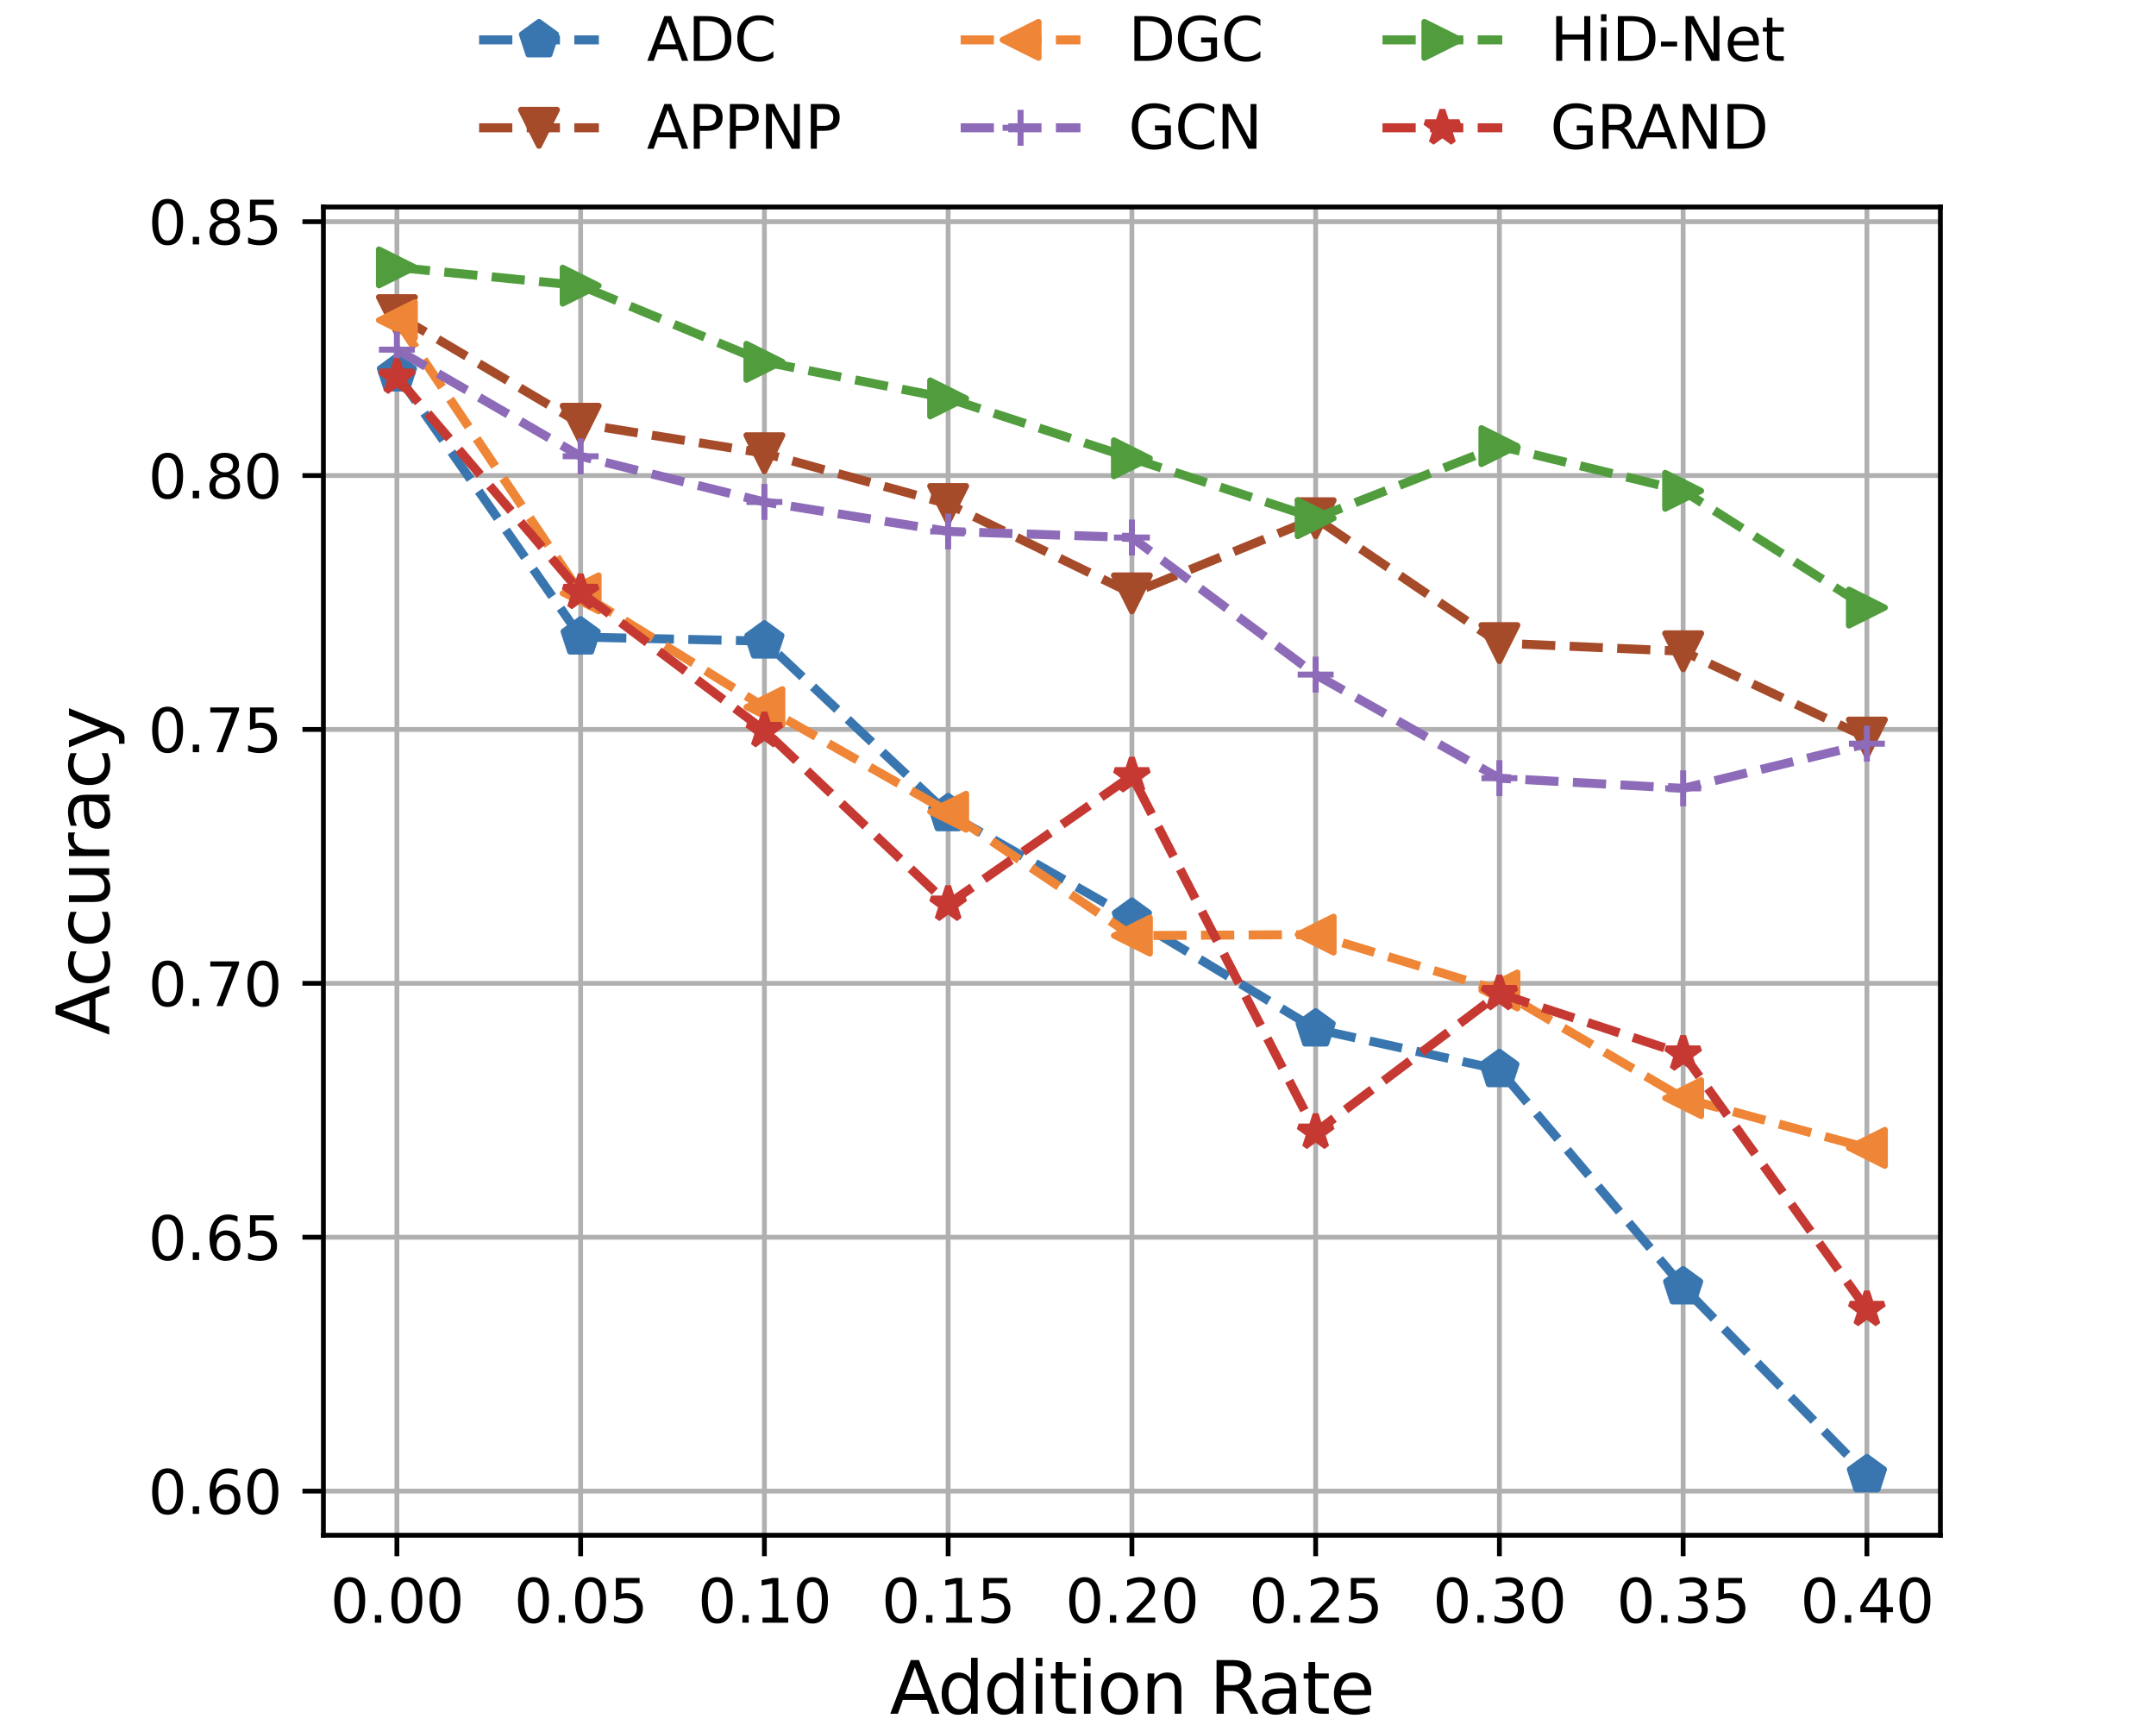 <?xml version="1.0" encoding="utf-8" standalone="no"?>
<!DOCTYPE svg PUBLIC "-//W3C//DTD SVG 1.1//EN"
  "http://www.w3.org/Graphics/SVG/1.1/DTD/svg11.dtd">
<svg xmlns:xlink="http://www.w3.org/1999/xlink" width="360pt" height="288pt" viewBox="0 0 360 288" xmlns="http://www.w3.org/2000/svg" version="1.1">
 <defs>
  <style type="text/css">*{stroke-linejoin: round; stroke-linecap: butt}</style>
 </defs>
 <g id="figure_1">
  <g id="patch_1">
   <path d="M 0 288 
L 360 288 
L 360 0 
L 0 0 
z
" style="fill: #ffffff"/>
  </g>
  <g id="axes_1">
   <g id="patch_2">
    <path d="M 54 256.32 
L 324 256.32 
L 324 34.56 
L 54 34.56 
z
" style="fill: #ffffff"/>
   </g>
   <g id="matplotlib.axis_1">
    <g id="xtick_1">
     <g id="line2d_1">
      <path d="M 66.273 256.32 
L 66.273 34.56 
" clip-path="url(#p17b77c20c9)" style="fill: none; stroke: #b0b0b0; stroke-width: 0.8; stroke-linecap: square"/>
     </g>
     <g id="line2d_2">
      <defs>
       <path id="m6902dcaccb" d="M 0 0 
L 0 3.5 
" style="stroke: #000000; stroke-width: 0.8"/>
      </defs>
      <g>
       <use xlink:href="#m6902dcaccb" x="66.273" y="256.32" style="stroke: #000000; stroke-width: 0.8"/>
      </g>
     </g>
     <g id="text_1">
      <!-- 0.00 -->
      <g transform="translate(55.14 270.918)scale(0.1 -0.1)">
       <defs>
        <path id="DejaVuSans-30" d="M 2034 4250 
Q 1547 4250 1301 3770 
Q 1056 3291 1056 2328 
Q 1056 1369 1301 889 
Q 1547 409 2034 409 
Q 2525 409 2770 889 
Q 3016 1369 3016 2328 
Q 3016 3291 2770 3770 
Q 2525 4250 2034 4250 
z
M 2034 4750 
Q 2819 4750 3233 4129 
Q 3647 3509 3647 2328 
Q 3647 1150 3233 529 
Q 2819 -91 2034 -91 
Q 1250 -91 836 529 
Q 422 1150 422 2328 
Q 422 3509 836 4129 
Q 1250 4750 2034 4750 
z
" transform="scale(0.016)"/>
        <path id="DejaVuSans-2e" d="M 684 794 
L 1344 794 
L 1344 0 
L 684 0 
L 684 794 
z
" transform="scale(0.016)"/>
       </defs>
       <use xlink:href="#DejaVuSans-30"/>
       <use xlink:href="#DejaVuSans-2e" x="63.623"/>
       <use xlink:href="#DejaVuSans-30" x="95.41"/>
       <use xlink:href="#DejaVuSans-30" x="159.033"/>
      </g>
     </g>
    </g>
    <g id="xtick_2">
     <g id="line2d_3">
      <path d="M 96.955 256.32 
L 96.955 34.56 
" clip-path="url(#p17b77c20c9)" style="fill: none; stroke: #b0b0b0; stroke-width: 0.8; stroke-linecap: square"/>
     </g>
     <g id="line2d_4">
      <g>
       <use xlink:href="#m6902dcaccb" x="96.955" y="256.32" style="stroke: #000000; stroke-width: 0.8"/>
      </g>
     </g>
     <g id="text_2">
      <!-- 0.05 -->
      <g transform="translate(85.822 270.918)scale(0.1 -0.1)">
       <defs>
        <path id="DejaVuSans-35" d="M 691 4666 
L 3169 4666 
L 3169 4134 
L 1269 4134 
L 1269 2991 
Q 1406 3038 1543 3061 
Q 1681 3084 1819 3084 
Q 2600 3084 3056 2656 
Q 3513 2228 3513 1497 
Q 3513 744 3044 326 
Q 2575 -91 1722 -91 
Q 1428 -91 1123 -41 
Q 819 9 494 109 
L 494 744 
Q 775 591 1075 516 
Q 1375 441 1709 441 
Q 2250 441 2565 725 
Q 2881 1009 2881 1497 
Q 2881 1984 2565 2268 
Q 2250 2553 1709 2553 
Q 1456 2553 1204 2497 
Q 953 2441 691 2322 
L 691 4666 
z
" transform="scale(0.016)"/>
       </defs>
       <use xlink:href="#DejaVuSans-30"/>
       <use xlink:href="#DejaVuSans-2e" x="63.623"/>
       <use xlink:href="#DejaVuSans-30" x="95.41"/>
       <use xlink:href="#DejaVuSans-35" x="159.033"/>
      </g>
     </g>
    </g>
    <g id="xtick_3">
     <g id="line2d_5">
      <path d="M 127.636 256.32 
L 127.636 34.56 
" clip-path="url(#p17b77c20c9)" style="fill: none; stroke: #b0b0b0; stroke-width: 0.8; stroke-linecap: square"/>
     </g>
     <g id="line2d_6">
      <g>
       <use xlink:href="#m6902dcaccb" x="127.636" y="256.32" style="stroke: #000000; stroke-width: 0.8"/>
      </g>
     </g>
     <g id="text_3">
      <!-- 0.10 -->
      <g transform="translate(116.504 270.918)scale(0.1 -0.1)">
       <defs>
        <path id="DejaVuSans-31" d="M 794 531 
L 1825 531 
L 1825 4091 
L 703 3866 
L 703 4441 
L 1819 4666 
L 2450 4666 
L 2450 531 
L 3481 531 
L 3481 0 
L 794 0 
L 794 531 
z
" transform="scale(0.016)"/>
       </defs>
       <use xlink:href="#DejaVuSans-30"/>
       <use xlink:href="#DejaVuSans-2e" x="63.623"/>
       <use xlink:href="#DejaVuSans-31" x="95.41"/>
       <use xlink:href="#DejaVuSans-30" x="159.033"/>
      </g>
     </g>
    </g>
    <g id="xtick_4">
     <g id="line2d_7">
      <path d="M 158.318 256.32 
L 158.318 34.56 
" clip-path="url(#p17b77c20c9)" style="fill: none; stroke: #b0b0b0; stroke-width: 0.8; stroke-linecap: square"/>
     </g>
     <g id="line2d_8">
      <g>
       <use xlink:href="#m6902dcaccb" x="158.318" y="256.32" style="stroke: #000000; stroke-width: 0.8"/>
      </g>
     </g>
     <g id="text_4">
      <!-- 0.15 -->
      <g transform="translate(147.185 270.918)scale(0.1 -0.1)">
       <use xlink:href="#DejaVuSans-30"/>
       <use xlink:href="#DejaVuSans-2e" x="63.623"/>
       <use xlink:href="#DejaVuSans-31" x="95.41"/>
       <use xlink:href="#DejaVuSans-35" x="159.033"/>
      </g>
     </g>
    </g>
    <g id="xtick_5">
     <g id="line2d_9">
      <path d="M 189 256.32 
L 189 34.56 
" clip-path="url(#p17b77c20c9)" style="fill: none; stroke: #b0b0b0; stroke-width: 0.8; stroke-linecap: square"/>
     </g>
     <g id="line2d_10">
      <g>
       <use xlink:href="#m6902dcaccb" x="189" y="256.32" style="stroke: #000000; stroke-width: 0.8"/>
      </g>
     </g>
     <g id="text_5">
      <!-- 0.20 -->
      <g transform="translate(177.867 270.918)scale(0.1 -0.1)">
       <defs>
        <path id="DejaVuSans-32" d="M 1228 531 
L 3431 531 
L 3431 0 
L 469 0 
L 469 531 
Q 828 903 1448 1529 
Q 2069 2156 2228 2338 
Q 2531 2678 2651 2914 
Q 2772 3150 2772 3378 
Q 2772 3750 2511 3984 
Q 2250 4219 1831 4219 
Q 1534 4219 1204 4116 
Q 875 4013 500 3803 
L 500 4441 
Q 881 4594 1212 4672 
Q 1544 4750 1819 4750 
Q 2544 4750 2975 4387 
Q 3406 4025 3406 3419 
Q 3406 3131 3298 2873 
Q 3191 2616 2906 2266 
Q 2828 2175 2409 1742 
Q 1991 1309 1228 531 
z
" transform="scale(0.016)"/>
       </defs>
       <use xlink:href="#DejaVuSans-30"/>
       <use xlink:href="#DejaVuSans-2e" x="63.623"/>
       <use xlink:href="#DejaVuSans-32" x="95.41"/>
       <use xlink:href="#DejaVuSans-30" x="159.033"/>
      </g>
     </g>
    </g>
    <g id="xtick_6">
     <g id="line2d_11">
      <path d="M 219.682 256.32 
L 219.682 34.56 
" clip-path="url(#p17b77c20c9)" style="fill: none; stroke: #b0b0b0; stroke-width: 0.8; stroke-linecap: square"/>
     </g>
     <g id="line2d_12">
      <g>
       <use xlink:href="#m6902dcaccb" x="219.682" y="256.32" style="stroke: #000000; stroke-width: 0.8"/>
      </g>
     </g>
     <g id="text_6">
      <!-- 0.25 -->
      <g transform="translate(208.549 270.918)scale(0.1 -0.1)">
       <use xlink:href="#DejaVuSans-30"/>
       <use xlink:href="#DejaVuSans-2e" x="63.623"/>
       <use xlink:href="#DejaVuSans-32" x="95.41"/>
       <use xlink:href="#DejaVuSans-35" x="159.033"/>
      </g>
     </g>
    </g>
    <g id="xtick_7">
     <g id="line2d_13">
      <path d="M 250.364 256.32 
L 250.364 34.56 
" clip-path="url(#p17b77c20c9)" style="fill: none; stroke: #b0b0b0; stroke-width: 0.8; stroke-linecap: square"/>
     </g>
     <g id="line2d_14">
      <g>
       <use xlink:href="#m6902dcaccb" x="250.364" y="256.32" style="stroke: #000000; stroke-width: 0.8"/>
      </g>
     </g>
     <g id="text_7">
      <!-- 0.30 -->
      <g transform="translate(239.231 270.918)scale(0.1 -0.1)">
       <defs>
        <path id="DejaVuSans-33" d="M 2597 2516 
Q 3050 2419 3304 2112 
Q 3559 1806 3559 1356 
Q 3559 666 3084 287 
Q 2609 -91 1734 -91 
Q 1441 -91 1130 -33 
Q 819 25 488 141 
L 488 750 
Q 750 597 1062 519 
Q 1375 441 1716 441 
Q 2309 441 2620 675 
Q 2931 909 2931 1356 
Q 2931 1769 2642 2001 
Q 2353 2234 1838 2234 
L 1294 2234 
L 1294 2753 
L 1863 2753 
Q 2328 2753 2575 2939 
Q 2822 3125 2822 3475 
Q 2822 3834 2567 4026 
Q 2313 4219 1838 4219 
Q 1578 4219 1281 4162 
Q 984 4106 628 3988 
L 628 4550 
Q 988 4650 1302 4700 
Q 1616 4750 1894 4750 
Q 2613 4750 3031 4423 
Q 3450 4097 3450 3541 
Q 3450 3153 3228 2886 
Q 3006 2619 2597 2516 
z
" transform="scale(0.016)"/>
       </defs>
       <use xlink:href="#DejaVuSans-30"/>
       <use xlink:href="#DejaVuSans-2e" x="63.623"/>
       <use xlink:href="#DejaVuSans-33" x="95.41"/>
       <use xlink:href="#DejaVuSans-30" x="159.033"/>
      </g>
     </g>
    </g>
    <g id="xtick_8">
     <g id="line2d_15">
      <path d="M 281.045 256.32 
L 281.045 34.56 
" clip-path="url(#p17b77c20c9)" style="fill: none; stroke: #b0b0b0; stroke-width: 0.8; stroke-linecap: square"/>
     </g>
     <g id="line2d_16">
      <g>
       <use xlink:href="#m6902dcaccb" x="281.045" y="256.32" style="stroke: #000000; stroke-width: 0.8"/>
      </g>
     </g>
     <g id="text_8">
      <!-- 0.35 -->
      <g transform="translate(269.913 270.918)scale(0.1 -0.1)">
       <use xlink:href="#DejaVuSans-30"/>
       <use xlink:href="#DejaVuSans-2e" x="63.623"/>
       <use xlink:href="#DejaVuSans-33" x="95.41"/>
       <use xlink:href="#DejaVuSans-35" x="159.033"/>
      </g>
     </g>
    </g>
    <g id="xtick_9">
     <g id="line2d_17">
      <path d="M 311.727 256.32 
L 311.727 34.56 
" clip-path="url(#p17b77c20c9)" style="fill: none; stroke: #b0b0b0; stroke-width: 0.8; stroke-linecap: square"/>
     </g>
     <g id="line2d_18">
      <g>
       <use xlink:href="#m6902dcaccb" x="311.727" y="256.32" style="stroke: #000000; stroke-width: 0.8"/>
      </g>
     </g>
     <g id="text_9">
      <!-- 0.40 -->
      <g transform="translate(300.594 270.918)scale(0.1 -0.1)">
       <defs>
        <path id="DejaVuSans-34" d="M 2419 4116 
L 825 1625 
L 2419 1625 
L 2419 4116 
z
M 2253 4666 
L 3047 4666 
L 3047 1625 
L 3713 1625 
L 3713 1100 
L 3047 1100 
L 3047 0 
L 2419 0 
L 2419 1100 
L 313 1100 
L 313 1709 
L 2253 4666 
z
" transform="scale(0.016)"/>
       </defs>
       <use xlink:href="#DejaVuSans-30"/>
       <use xlink:href="#DejaVuSans-2e" x="63.623"/>
       <use xlink:href="#DejaVuSans-34" x="95.41"/>
       <use xlink:href="#DejaVuSans-30" x="159.033"/>
      </g>
     </g>
    </g>
    <g id="text_10">
     <!-- Addition Rate -->
     <g transform="translate(148.561 286.116)scale(0.12 -0.12)">
      <defs>
       <path id="DejaVuSans-41" d="M 2188 4044 
L 1331 1722 
L 3047 1722 
L 2188 4044 
z
M 1831 4666 
L 2547 4666 
L 4325 0 
L 3669 0 
L 3244 1197 
L 1141 1197 
L 716 0 
L 50 0 
L 1831 4666 
z
" transform="scale(0.016)"/>
       <path id="DejaVuSans-64" d="M 2906 2969 
L 2906 4863 
L 3481 4863 
L 3481 0 
L 2906 0 
L 2906 525 
Q 2725 213 2448 61 
Q 2172 -91 1784 -91 
Q 1150 -91 751 415 
Q 353 922 353 1747 
Q 353 2572 751 3078 
Q 1150 3584 1784 3584 
Q 2172 3584 2448 3432 
Q 2725 3281 2906 2969 
z
M 947 1747 
Q 947 1113 1208 752 
Q 1469 391 1925 391 
Q 2381 391 2643 752 
Q 2906 1113 2906 1747 
Q 2906 2381 2643 2742 
Q 2381 3103 1925 3103 
Q 1469 3103 1208 2742 
Q 947 2381 947 1747 
z
" transform="scale(0.016)"/>
       <path id="DejaVuSans-69" d="M 603 3500 
L 1178 3500 
L 1178 0 
L 603 0 
L 603 3500 
z
M 603 4863 
L 1178 4863 
L 1178 4134 
L 603 4134 
L 603 4863 
z
" transform="scale(0.016)"/>
       <path id="DejaVuSans-74" d="M 1172 4494 
L 1172 3500 
L 2356 3500 
L 2356 3053 
L 1172 3053 
L 1172 1153 
Q 1172 725 1289 603 
Q 1406 481 1766 481 
L 2356 481 
L 2356 0 
L 1766 0 
Q 1100 0 847 248 
Q 594 497 594 1153 
L 594 3053 
L 172 3053 
L 172 3500 
L 594 3500 
L 594 4494 
L 1172 4494 
z
" transform="scale(0.016)"/>
       <path id="DejaVuSans-6f" d="M 1959 3097 
Q 1497 3097 1228 2736 
Q 959 2375 959 1747 
Q 959 1119 1226 758 
Q 1494 397 1959 397 
Q 2419 397 2687 759 
Q 2956 1122 2956 1747 
Q 2956 2369 2687 2733 
Q 2419 3097 1959 3097 
z
M 1959 3584 
Q 2709 3584 3137 3096 
Q 3566 2609 3566 1747 
Q 3566 888 3137 398 
Q 2709 -91 1959 -91 
Q 1206 -91 779 398 
Q 353 888 353 1747 
Q 353 2609 779 3096 
Q 1206 3584 1959 3584 
z
" transform="scale(0.016)"/>
       <path id="DejaVuSans-6e" d="M 3513 2113 
L 3513 0 
L 2938 0 
L 2938 2094 
Q 2938 2591 2744 2837 
Q 2550 3084 2163 3084 
Q 1697 3084 1428 2787 
Q 1159 2491 1159 1978 
L 1159 0 
L 581 0 
L 581 3500 
L 1159 3500 
L 1159 2956 
Q 1366 3272 1645 3428 
Q 1925 3584 2291 3584 
Q 2894 3584 3203 3211 
Q 3513 2838 3513 2113 
z
" transform="scale(0.016)"/>
       <path id="DejaVuSans-20" transform="scale(0.016)"/>
       <path id="DejaVuSans-52" d="M 2841 2188 
Q 3044 2119 3236 1894 
Q 3428 1669 3622 1275 
L 4263 0 
L 3584 0 
L 2988 1197 
Q 2756 1666 2539 1819 
Q 2322 1972 1947 1972 
L 1259 1972 
L 1259 0 
L 628 0 
L 628 4666 
L 2053 4666 
Q 2853 4666 3247 4331 
Q 3641 3997 3641 3322 
Q 3641 2881 3436 2590 
Q 3231 2300 2841 2188 
z
M 1259 4147 
L 1259 2491 
L 2053 2491 
Q 2509 2491 2742 2702 
Q 2975 2913 2975 3322 
Q 2975 3731 2742 3939 
Q 2509 4147 2053 4147 
L 1259 4147 
z
" transform="scale(0.016)"/>
       <path id="DejaVuSans-61" d="M 2194 1759 
Q 1497 1759 1228 1600 
Q 959 1441 959 1056 
Q 959 750 1161 570 
Q 1363 391 1709 391 
Q 2188 391 2477 730 
Q 2766 1069 2766 1631 
L 2766 1759 
L 2194 1759 
z
M 3341 1997 
L 3341 0 
L 2766 0 
L 2766 531 
Q 2569 213 2275 61 
Q 1981 -91 1556 -91 
Q 1019 -91 701 211 
Q 384 513 384 1019 
Q 384 1609 779 1909 
Q 1175 2209 1959 2209 
L 2766 2209 
L 2766 2266 
Q 2766 2663 2505 2880 
Q 2244 3097 1772 3097 
Q 1472 3097 1187 3025 
Q 903 2953 641 2809 
L 641 3341 
Q 956 3463 1253 3523 
Q 1550 3584 1831 3584 
Q 2591 3584 2966 3190 
Q 3341 2797 3341 1997 
z
" transform="scale(0.016)"/>
       <path id="DejaVuSans-65" d="M 3597 1894 
L 3597 1613 
L 953 1613 
Q 991 1019 1311 708 
Q 1631 397 2203 397 
Q 2534 397 2845 478 
Q 3156 559 3463 722 
L 3463 178 
Q 3153 47 2828 -22 
Q 2503 -91 2169 -91 
Q 1331 -91 842 396 
Q 353 884 353 1716 
Q 353 2575 817 3079 
Q 1281 3584 2069 3584 
Q 2775 3584 3186 3129 
Q 3597 2675 3597 1894 
z
M 3022 2063 
Q 3016 2534 2758 2815 
Q 2500 3097 2075 3097 
Q 1594 3097 1305 2825 
Q 1016 2553 972 2059 
L 3022 2063 
z
" transform="scale(0.016)"/>
      </defs>
      <use xlink:href="#DejaVuSans-41"/>
      <use xlink:href="#DejaVuSans-64" x="66.658"/>
      <use xlink:href="#DejaVuSans-64" x="130.135"/>
      <use xlink:href="#DejaVuSans-69" x="193.611"/>
      <use xlink:href="#DejaVuSans-74" x="221.395"/>
      <use xlink:href="#DejaVuSans-69" x="260.604"/>
      <use xlink:href="#DejaVuSans-6f" x="288.387"/>
      <use xlink:href="#DejaVuSans-6e" x="349.568"/>
      <use xlink:href="#DejaVuSans-20" x="412.947"/>
      <use xlink:href="#DejaVuSans-52" x="444.734"/>
      <use xlink:href="#DejaVuSans-61" x="511.967"/>
      <use xlink:href="#DejaVuSans-74" x="573.246"/>
      <use xlink:href="#DejaVuSans-65" x="612.455"/>
     </g>
    </g>
   </g>
   <g id="matplotlib.axis_2">
    <g id="ytick_1">
     <g id="line2d_19">
      <path d="M 54 248.953 
L 324 248.953 
" clip-path="url(#p17b77c20c9)" style="fill: none; stroke: #b0b0b0; stroke-width: 0.8; stroke-linecap: square"/>
     </g>
     <g id="line2d_20">
      <defs>
       <path id="m7694936d78" d="M 0 0 
L -3.5 0 
" style="stroke: #000000; stroke-width: 0.8"/>
      </defs>
      <g>
       <use xlink:href="#m7694936d78" x="54" y="248.953" style="stroke: #000000; stroke-width: 0.8"/>
      </g>
     </g>
     <g id="text_11">
      <!-- 0.60 -->
      <g transform="translate(24.734 252.752)scale(0.1 -0.1)">
       <defs>
        <path id="DejaVuSans-36" d="M 2113 2584 
Q 1688 2584 1439 2293 
Q 1191 2003 1191 1497 
Q 1191 994 1439 701 
Q 1688 409 2113 409 
Q 2538 409 2786 701 
Q 3034 994 3034 1497 
Q 3034 2003 2786 2293 
Q 2538 2584 2113 2584 
z
M 3366 4563 
L 3366 3988 
Q 3128 4100 2886 4159 
Q 2644 4219 2406 4219 
Q 1781 4219 1451 3797 
Q 1122 3375 1075 2522 
Q 1259 2794 1537 2939 
Q 1816 3084 2150 3084 
Q 2853 3084 3261 2657 
Q 3669 2231 3669 1497 
Q 3669 778 3244 343 
Q 2819 -91 2113 -91 
Q 1303 -91 875 529 
Q 447 1150 447 2328 
Q 447 3434 972 4092 
Q 1497 4750 2381 4750 
Q 2619 4750 2861 4703 
Q 3103 4656 3366 4563 
z
" transform="scale(0.016)"/>
       </defs>
       <use xlink:href="#DejaVuSans-30"/>
       <use xlink:href="#DejaVuSans-2e" x="63.623"/>
       <use xlink:href="#DejaVuSans-36" x="95.41"/>
       <use xlink:href="#DejaVuSans-30" x="159.033"/>
      </g>
     </g>
    </g>
    <g id="ytick_2">
     <g id="line2d_21">
      <path d="M 54 206.564 
L 324 206.564 
" clip-path="url(#p17b77c20c9)" style="fill: none; stroke: #b0b0b0; stroke-width: 0.8; stroke-linecap: square"/>
     </g>
     <g id="line2d_22">
      <g>
       <use xlink:href="#m7694936d78" x="54" y="206.564" style="stroke: #000000; stroke-width: 0.8"/>
      </g>
     </g>
     <g id="text_12">
      <!-- 0.65 -->
      <g transform="translate(24.734 210.364)scale(0.1 -0.1)">
       <use xlink:href="#DejaVuSans-30"/>
       <use xlink:href="#DejaVuSans-2e" x="63.623"/>
       <use xlink:href="#DejaVuSans-36" x="95.41"/>
       <use xlink:href="#DejaVuSans-35" x="159.033"/>
      </g>
     </g>
    </g>
    <g id="ytick_3">
     <g id="line2d_23">
      <path d="M 54 164.176 
L 324 164.176 
" clip-path="url(#p17b77c20c9)" style="fill: none; stroke: #b0b0b0; stroke-width: 0.8; stroke-linecap: square"/>
     </g>
     <g id="line2d_24">
      <g>
       <use xlink:href="#m7694936d78" x="54" y="164.176" style="stroke: #000000; stroke-width: 0.8"/>
      </g>
     </g>
     <g id="text_13">
      <!-- 0.70 -->
      <g transform="translate(24.734 167.975)scale(0.1 -0.1)">
       <defs>
        <path id="DejaVuSans-37" d="M 525 4666 
L 3525 4666 
L 3525 4397 
L 1831 0 
L 1172 0 
L 2766 4134 
L 525 4134 
L 525 4666 
z
" transform="scale(0.016)"/>
       </defs>
       <use xlink:href="#DejaVuSans-30"/>
       <use xlink:href="#DejaVuSans-2e" x="63.623"/>
       <use xlink:href="#DejaVuSans-37" x="95.41"/>
       <use xlink:href="#DejaVuSans-30" x="159.033"/>
      </g>
     </g>
    </g>
    <g id="ytick_4">
     <g id="line2d_25">
      <path d="M 54 121.787 
L 324 121.787 
" clip-path="url(#p17b77c20c9)" style="fill: none; stroke: #b0b0b0; stroke-width: 0.8; stroke-linecap: square"/>
     </g>
     <g id="line2d_26">
      <g>
       <use xlink:href="#m7694936d78" x="54" y="121.787" style="stroke: #000000; stroke-width: 0.8"/>
      </g>
     </g>
     <g id="text_14">
      <!-- 0.75 -->
      <g transform="translate(24.734 125.586)scale(0.1 -0.1)">
       <use xlink:href="#DejaVuSans-30"/>
       <use xlink:href="#DejaVuSans-2e" x="63.623"/>
       <use xlink:href="#DejaVuSans-37" x="95.41"/>
       <use xlink:href="#DejaVuSans-35" x="159.033"/>
      </g>
     </g>
    </g>
    <g id="ytick_5">
     <g id="line2d_27">
      <path d="M 54 79.399 
L 324 79.399 
" clip-path="url(#p17b77c20c9)" style="fill: none; stroke: #b0b0b0; stroke-width: 0.8; stroke-linecap: square"/>
     </g>
     <g id="line2d_28">
      <g>
       <use xlink:href="#m7694936d78" x="54" y="79.399" style="stroke: #000000; stroke-width: 0.8"/>
      </g>
     </g>
     <g id="text_15">
      <!-- 0.80 -->
      <g transform="translate(24.734 83.198)scale(0.1 -0.1)">
       <defs>
        <path id="DejaVuSans-38" d="M 2034 2216 
Q 1584 2216 1326 1975 
Q 1069 1734 1069 1313 
Q 1069 891 1326 650 
Q 1584 409 2034 409 
Q 2484 409 2743 651 
Q 3003 894 3003 1313 
Q 3003 1734 2745 1975 
Q 2488 2216 2034 2216 
z
M 1403 2484 
Q 997 2584 770 2862 
Q 544 3141 544 3541 
Q 544 4100 942 4425 
Q 1341 4750 2034 4750 
Q 2731 4750 3128 4425 
Q 3525 4100 3525 3541 
Q 3525 3141 3298 2862 
Q 3072 2584 2669 2484 
Q 3125 2378 3379 2068 
Q 3634 1759 3634 1313 
Q 3634 634 3220 271 
Q 2806 -91 2034 -91 
Q 1263 -91 848 271 
Q 434 634 434 1313 
Q 434 1759 690 2068 
Q 947 2378 1403 2484 
z
M 1172 3481 
Q 1172 3119 1398 2916 
Q 1625 2713 2034 2713 
Q 2441 2713 2670 2916 
Q 2900 3119 2900 3481 
Q 2900 3844 2670 4047 
Q 2441 4250 2034 4250 
Q 1625 4250 1398 4047 
Q 1172 3844 1172 3481 
z
" transform="scale(0.016)"/>
       </defs>
       <use xlink:href="#DejaVuSans-30"/>
       <use xlink:href="#DejaVuSans-2e" x="63.623"/>
       <use xlink:href="#DejaVuSans-38" x="95.41"/>
       <use xlink:href="#DejaVuSans-30" x="159.033"/>
      </g>
     </g>
    </g>
    <g id="ytick_6">
     <g id="line2d_29">
      <path d="M 54 37.01 
L 324 37.01 
" clip-path="url(#p17b77c20c9)" style="fill: none; stroke: #b0b0b0; stroke-width: 0.8; stroke-linecap: square"/>
     </g>
     <g id="line2d_30">
      <g>
       <use xlink:href="#m7694936d78" x="54" y="37.01" style="stroke: #000000; stroke-width: 0.8"/>
      </g>
     </g>
     <g id="text_16">
      <!-- 0.85 -->
      <g transform="translate(24.734 40.809)scale(0.1 -0.1)">
       <use xlink:href="#DejaVuSans-30"/>
       <use xlink:href="#DejaVuSans-2e" x="63.623"/>
       <use xlink:href="#DejaVuSans-38" x="95.41"/>
       <use xlink:href="#DejaVuSans-35" x="159.033"/>
      </g>
     </g>
    </g>
    <g id="text_17">
     <!-- Accuracy -->
     <g transform="translate(18.239 172.834)rotate(-90)scale(0.12 -0.12)">
      <defs>
       <path id="DejaVuSans-63" d="M 3122 3366 
L 3122 2828 
Q 2878 2963 2633 3030 
Q 2388 3097 2138 3097 
Q 1578 3097 1268 2742 
Q 959 2388 959 1747 
Q 959 1106 1268 751 
Q 1578 397 2138 397 
Q 2388 397 2633 464 
Q 2878 531 3122 666 
L 3122 134 
Q 2881 22 2623 -34 
Q 2366 -91 2075 -91 
Q 1284 -91 818 406 
Q 353 903 353 1747 
Q 353 2603 823 3093 
Q 1294 3584 2113 3584 
Q 2378 3584 2631 3529 
Q 2884 3475 3122 3366 
z
" transform="scale(0.016)"/>
       <path id="DejaVuSans-75" d="M 544 1381 
L 544 3500 
L 1119 3500 
L 1119 1403 
Q 1119 906 1312 657 
Q 1506 409 1894 409 
Q 2359 409 2629 706 
Q 2900 1003 2900 1516 
L 2900 3500 
L 3475 3500 
L 3475 0 
L 2900 0 
L 2900 538 
Q 2691 219 2414 64 
Q 2138 -91 1772 -91 
Q 1169 -91 856 284 
Q 544 659 544 1381 
z
M 1991 3584 
L 1991 3584 
z
" transform="scale(0.016)"/>
       <path id="DejaVuSans-72" d="M 2631 2963 
Q 2534 3019 2420 3045 
Q 2306 3072 2169 3072 
Q 1681 3072 1420 2755 
Q 1159 2438 1159 1844 
L 1159 0 
L 581 0 
L 581 3500 
L 1159 3500 
L 1159 2956 
Q 1341 3275 1631 3429 
Q 1922 3584 2338 3584 
Q 2397 3584 2469 3576 
Q 2541 3569 2628 3553 
L 2631 2963 
z
" transform="scale(0.016)"/>
       <path id="DejaVuSans-79" d="M 2059 -325 
Q 1816 -950 1584 -1140 
Q 1353 -1331 966 -1331 
L 506 -1331 
L 506 -850 
L 844 -850 
Q 1081 -850 1212 -737 
Q 1344 -625 1503 -206 
L 1606 56 
L 191 3500 
L 800 3500 
L 1894 763 
L 2988 3500 
L 3597 3500 
L 2059 -325 
z
" transform="scale(0.016)"/>
      </defs>
      <use xlink:href="#DejaVuSans-41"/>
      <use xlink:href="#DejaVuSans-63" x="66.658"/>
      <use xlink:href="#DejaVuSans-63" x="121.639"/>
      <use xlink:href="#DejaVuSans-75" x="176.619"/>
      <use xlink:href="#DejaVuSans-72" x="239.998"/>
      <use xlink:href="#DejaVuSans-61" x="281.111"/>
      <use xlink:href="#DejaVuSans-63" x="342.391"/>
      <use xlink:href="#DejaVuSans-79" x="397.371"/>
     </g>
    </g>
   </g>
   <g id="line2d_31">
    <path d="M 66.273 62.443 
L 96.955 106.358 
L 127.636 107.036 
L 158.318 135.86 
L 189 153.324 
L 219.682 171.806 
L 250.364 178.588 
L 281.045 214.872 
L 311.727 246.24 
" clip-path="url(#p17b77c20c9)" style="fill: none; stroke-dasharray: 5.55,2.4; stroke-dashoffset: 0; stroke: #3976af; stroke-width: 1.5"/>
    <defs>
     <path id="mff467c3d4e" d="M 0 -3 
L -2.853 -0.927 
L -1.763 2.427 
L 1.763 2.427 
L 2.853 -0.927 
z
" style="stroke: #3976af; stroke-linejoin: miter"/>
    </defs>
    <g clip-path="url(#p17b77c20c9)">
     <use xlink:href="#mff467c3d4e" x="66.273" y="62.443" style="fill: #3976af; stroke: #3976af; stroke-linejoin: miter"/>
     <use xlink:href="#mff467c3d4e" x="96.955" y="106.358" style="fill: #3976af; stroke: #3976af; stroke-linejoin: miter"/>
     <use xlink:href="#mff467c3d4e" x="127.636" y="107.036" style="fill: #3976af; stroke: #3976af; stroke-linejoin: miter"/>
     <use xlink:href="#mff467c3d4e" x="158.318" y="135.86" style="fill: #3976af; stroke: #3976af; stroke-linejoin: miter"/>
     <use xlink:href="#mff467c3d4e" x="189" y="153.324" style="fill: #3976af; stroke: #3976af; stroke-linejoin: miter"/>
     <use xlink:href="#mff467c3d4e" x="219.682" y="171.806" style="fill: #3976af; stroke: #3976af; stroke-linejoin: miter"/>
     <use xlink:href="#mff467c3d4e" x="250.364" y="178.588" style="fill: #3976af; stroke: #3976af; stroke-linejoin: miter"/>
     <use xlink:href="#mff467c3d4e" x="281.045" y="214.872" style="fill: #3976af; stroke: #3976af; stroke-linejoin: miter"/>
     <use xlink:href="#mff467c3d4e" x="311.727" y="246.24" style="fill: #3976af; stroke: #3976af; stroke-linejoin: miter"/>
    </g>
   </g>
   <g id="line2d_32">
    <path d="M 66.273 52.609 
L 96.955 70.751 
L 127.636 75.668 
L 158.318 84.146 
L 189 99.067 
L 219.682 86.52 
L 250.364 107.375 
L 281.045 108.732 
L 311.727 123.144 
" clip-path="url(#p17b77c20c9)" style="fill: none; stroke-dasharray: 5.55,2.4; stroke-dashoffset: 0; stroke: #a64b2a; stroke-width: 1.5"/>
    <defs>
     <path id="maab9322602" d="M -0 3 
L 3 -3 
L -3 -3 
z
" style="stroke: #a64b2a; stroke-linejoin: miter"/>
    </defs>
    <g clip-path="url(#p17b77c20c9)">
     <use xlink:href="#maab9322602" x="66.273" y="52.609" style="fill: #a64b2a; stroke: #a64b2a; stroke-linejoin: miter"/>
     <use xlink:href="#maab9322602" x="96.955" y="70.751" style="fill: #a64b2a; stroke: #a64b2a; stroke-linejoin: miter"/>
     <use xlink:href="#maab9322602" x="127.636" y="75.668" style="fill: #a64b2a; stroke: #a64b2a; stroke-linejoin: miter"/>
     <use xlink:href="#maab9322602" x="158.318" y="84.146" style="fill: #a64b2a; stroke: #a64b2a; stroke-linejoin: miter"/>
     <use xlink:href="#maab9322602" x="189" y="99.067" style="fill: #a64b2a; stroke: #a64b2a; stroke-linejoin: miter"/>
     <use xlink:href="#maab9322602" x="219.682" y="86.52" style="fill: #a64b2a; stroke: #a64b2a; stroke-linejoin: miter"/>
     <use xlink:href="#maab9322602" x="250.364" y="107.375" style="fill: #a64b2a; stroke: #a64b2a; stroke-linejoin: miter"/>
     <use xlink:href="#maab9322602" x="281.045" y="108.732" style="fill: #a64b2a; stroke: #a64b2a; stroke-linejoin: miter"/>
     <use xlink:href="#maab9322602" x="311.727" y="123.144" style="fill: #a64b2a; stroke: #a64b2a; stroke-linejoin: miter"/>
    </g>
   </g>
   <g id="line2d_33">
    <path d="M 66.273 53.457 
L 96.955 99.067 
L 127.636 118.057 
L 158.318 135.521 
L 189 156.207 
L 219.682 156.037 
L 250.364 165.363 
L 281.045 183.335 
L 311.727 191.644 
" clip-path="url(#p17b77c20c9)" style="fill: none; stroke-dasharray: 5.55,2.4; stroke-dashoffset: 0; stroke: #ef8536; stroke-width: 1.5"/>
    <defs>
     <path id="m154b67de64" d="M -3 -0 
L 3 3 
L 3 -3 
z
" style="stroke: #ef8536; stroke-linejoin: miter"/>
    </defs>
    <g clip-path="url(#p17b77c20c9)">
     <use xlink:href="#m154b67de64" x="66.273" y="53.457" style="fill: #ef8536; stroke: #ef8536; stroke-linejoin: miter"/>
     <use xlink:href="#m154b67de64" x="96.955" y="99.067" style="fill: #ef8536; stroke: #ef8536; stroke-linejoin: miter"/>
     <use xlink:href="#m154b67de64" x="127.636" y="118.057" style="fill: #ef8536; stroke: #ef8536; stroke-linejoin: miter"/>
     <use xlink:href="#m154b67de64" x="158.318" y="135.521" style="fill: #ef8536; stroke: #ef8536; stroke-linejoin: miter"/>
     <use xlink:href="#m154b67de64" x="189" y="156.207" style="fill: #ef8536; stroke: #ef8536; stroke-linejoin: miter"/>
     <use xlink:href="#m154b67de64" x="219.682" y="156.037" style="fill: #ef8536; stroke: #ef8536; stroke-linejoin: miter"/>
     <use xlink:href="#m154b67de64" x="250.364" y="165.363" style="fill: #ef8536; stroke: #ef8536; stroke-linejoin: miter"/>
     <use xlink:href="#m154b67de64" x="281.045" y="183.335" style="fill: #ef8536; stroke: #ef8536; stroke-linejoin: miter"/>
     <use xlink:href="#m154b67de64" x="311.727" y="191.644" style="fill: #ef8536; stroke: #ef8536; stroke-linejoin: miter"/>
    </g>
   </g>
   <g id="line2d_34">
    <path d="M 66.273 58.374 
L 96.955 76.177 
L 127.636 83.807 
L 158.318 88.724 
L 189 89.741 
L 219.682 112.631 
L 250.364 129.926 
L 281.045 131.621 
L 311.727 124.161 
" clip-path="url(#p17b77c20c9)" style="fill: none; stroke-dasharray: 5.55,2.4; stroke-dashoffset: 0; stroke: #8d6bb8; stroke-width: 1.5"/>
    <defs>
     <path id="m80e2fa060b" d="M -3 0 
L 3 0 
M 0 3 
L 0 -3 
" style="stroke: #8d6bb8"/>
    </defs>
    <g clip-path="url(#p17b77c20c9)">
     <use xlink:href="#m80e2fa060b" x="66.273" y="58.374" style="fill: #8d6bb8; stroke: #8d6bb8"/>
     <use xlink:href="#m80e2fa060b" x="96.955" y="76.177" style="fill: #8d6bb8; stroke: #8d6bb8"/>
     <use xlink:href="#m80e2fa060b" x="127.636" y="83.807" style="fill: #8d6bb8; stroke: #8d6bb8"/>
     <use xlink:href="#m80e2fa060b" x="158.318" y="88.724" style="fill: #8d6bb8; stroke: #8d6bb8"/>
     <use xlink:href="#m80e2fa060b" x="189" y="89.741" style="fill: #8d6bb8; stroke: #8d6bb8"/>
     <use xlink:href="#m80e2fa060b" x="219.682" y="112.631" style="fill: #8d6bb8; stroke: #8d6bb8"/>
     <use xlink:href="#m80e2fa060b" x="250.364" y="129.926" style="fill: #8d6bb8; stroke: #8d6bb8"/>
     <use xlink:href="#m80e2fa060b" x="281.045" y="131.621" style="fill: #8d6bb8; stroke: #8d6bb8"/>
     <use xlink:href="#m80e2fa060b" x="311.727" y="124.161" style="fill: #8d6bb8; stroke: #8d6bb8"/>
    </g>
   </g>
   <g id="line2d_35">
    <path d="M 66.273 44.64 
L 96.955 47.692 
L 127.636 60.409 
L 158.318 66.512 
L 189 76.516 
L 219.682 86.52 
L 250.364 74.482 
L 281.045 81.942 
L 311.727 101.441 
" clip-path="url(#p17b77c20c9)" style="fill: none; stroke-dasharray: 5.55,2.4; stroke-dashoffset: 0; stroke: #519d3e; stroke-width: 1.5"/>
    <defs>
     <path id="m5228b4930b" d="M 3 0 
L -3 -3 
L -3 3 
z
" style="stroke: #519d3e; stroke-linejoin: miter"/>
    </defs>
    <g clip-path="url(#p17b77c20c9)">
     <use xlink:href="#m5228b4930b" x="66.273" y="44.64" style="fill: #519d3e; stroke: #519d3e; stroke-linejoin: miter"/>
     <use xlink:href="#m5228b4930b" x="96.955" y="47.692" style="fill: #519d3e; stroke: #519d3e; stroke-linejoin: miter"/>
     <use xlink:href="#m5228b4930b" x="127.636" y="60.409" style="fill: #519d3e; stroke: #519d3e; stroke-linejoin: miter"/>
     <use xlink:href="#m5228b4930b" x="158.318" y="66.512" style="fill: #519d3e; stroke: #519d3e; stroke-linejoin: miter"/>
     <use xlink:href="#m5228b4930b" x="189" y="76.516" style="fill: #519d3e; stroke: #519d3e; stroke-linejoin: miter"/>
     <use xlink:href="#m5228b4930b" x="219.682" y="86.52" style="fill: #519d3e; stroke: #519d3e; stroke-linejoin: miter"/>
     <use xlink:href="#m5228b4930b" x="250.364" y="74.482" style="fill: #519d3e; stroke: #519d3e; stroke-linejoin: miter"/>
     <use xlink:href="#m5228b4930b" x="281.045" y="81.942" style="fill: #519d3e; stroke: #519d3e; stroke-linejoin: miter"/>
     <use xlink:href="#m5228b4930b" x="311.727" y="101.441" style="fill: #519d3e; stroke: #519d3e; stroke-linejoin: miter"/>
    </g>
   </g>
   <g id="line2d_36">
    <path d="M 66.273 62.952 
L 96.955 98.897 
L 127.636 121.957 
L 158.318 150.951 
L 189 129.502 
L 219.682 189.015 
L 250.364 165.871 
L 281.045 175.96 
L 311.727 218.603 
" clip-path="url(#p17b77c20c9)" style="fill: none; stroke-dasharray: 5.55,2.4; stroke-dashoffset: 0; stroke: #c53932; stroke-width: 1.5"/>
    <defs>
     <path id="mbba3f94ed1" d="M 0 -3 
L -0.674 -0.927 
L -2.853 -0.927 
L -1.09 0.354 
L -1.763 2.427 
L -0 1.146 
L 1.763 2.427 
L 1.09 0.354 
L 2.853 -0.927 
L 0.674 -0.927 
z
" style="stroke: #c53932; stroke-linejoin: bevel"/>
    </defs>
    <g clip-path="url(#p17b77c20c9)">
     <use xlink:href="#mbba3f94ed1" x="66.273" y="62.952" style="fill: #c53932; stroke: #c53932; stroke-linejoin: bevel"/>
     <use xlink:href="#mbba3f94ed1" x="96.955" y="98.897" style="fill: #c53932; stroke: #c53932; stroke-linejoin: bevel"/>
     <use xlink:href="#mbba3f94ed1" x="127.636" y="121.957" style="fill: #c53932; stroke: #c53932; stroke-linejoin: bevel"/>
     <use xlink:href="#mbba3f94ed1" x="158.318" y="150.951" style="fill: #c53932; stroke: #c53932; stroke-linejoin: bevel"/>
     <use xlink:href="#mbba3f94ed1" x="189" y="129.502" style="fill: #c53932; stroke: #c53932; stroke-linejoin: bevel"/>
     <use xlink:href="#mbba3f94ed1" x="219.682" y="189.015" style="fill: #c53932; stroke: #c53932; stroke-linejoin: bevel"/>
     <use xlink:href="#mbba3f94ed1" x="250.364" y="165.871" style="fill: #c53932; stroke: #c53932; stroke-linejoin: bevel"/>
     <use xlink:href="#mbba3f94ed1" x="281.045" y="175.96" style="fill: #c53932; stroke: #c53932; stroke-linejoin: bevel"/>
     <use xlink:href="#mbba3f94ed1" x="311.727" y="218.603" style="fill: #c53932; stroke: #c53932; stroke-linejoin: bevel"/>
    </g>
   </g>
   <g id="patch_3">
    <path d="M 54 256.32 
L 54 34.56 
" style="fill: none; stroke: #000000; stroke-width: 0.8; stroke-linejoin: miter; stroke-linecap: square"/>
   </g>
   <g id="patch_4">
    <path d="M 324 256.32 
L 324 34.56 
" style="fill: none; stroke: #000000; stroke-width: 0.8; stroke-linejoin: miter; stroke-linecap: square"/>
   </g>
   <g id="patch_5">
    <path d="M 54 256.32 
L 324 256.32 
" style="fill: none; stroke: #000000; stroke-width: 0.8; stroke-linejoin: miter; stroke-linecap: square"/>
   </g>
   <g id="patch_6">
    <path d="M 54 34.56 
L 324 34.56 
" style="fill: none; stroke: #000000; stroke-width: 0.8; stroke-linejoin: miter; stroke-linecap: square"/>
   </g>
   <g id="legend_1">
    <g id="patch_7">
     <path d="M 77.998 30.916 
L 300.002 30.916 
Q 302.002 30.916 302.002 28.916 
L 302.002 0.56 
Q 302.002 -1.44 300.002 -1.44 
Q 75.998 -1.44 75.998 0.56 
L 75.998 28.916 
Q 75.998 30.916 77.998 30.916 
L 77.998 30.916 
" style="fill: none; opacity: 0"/>
    </g>
    <g id="line2d_37">
     <path d="M 79.998 6.658 
L 89.998 6.658 
L 99.998 6.658 
" style="fill: none; stroke-dasharray: 5.55,2.4; stroke-dashoffset: 0; stroke: #3976af; stroke-width: 1.5"/>
     <g>
      <use xlink:href="#mff467c3d4e" x="89.998" y="6.658" style="fill: #3976af; stroke: #3976af; stroke-linejoin: miter"/>
     </g>
    </g>
    <g id="text_18">
     <!-- ADC -->
     <g transform="translate(107.998 10.158)scale(0.1 -0.1)">
      <defs>
       <path id="DejaVuSans-44" d="M 1259 4147 
L 1259 519 
L 2022 519 
Q 2988 519 3436 956 
Q 3884 1394 3884 2338 
Q 3884 3275 3436 3711 
Q 2988 4147 2022 4147 
L 1259 4147 
z
M 628 4666 
L 1925 4666 
Q 3281 4666 3915 4102 
Q 4550 3538 4550 2338 
Q 4550 1131 3912 565 
Q 3275 0 1925 0 
L 628 0 
L 628 4666 
z
" transform="scale(0.016)"/>
       <path id="DejaVuSans-43" d="M 4122 4306 
L 4122 3641 
Q 3803 3938 3442 4084 
Q 3081 4231 2675 4231 
Q 1875 4231 1450 3742 
Q 1025 3253 1025 2328 
Q 1025 1406 1450 917 
Q 1875 428 2675 428 
Q 3081 428 3442 575 
Q 3803 722 4122 1019 
L 4122 359 
Q 3791 134 3420 21 
Q 3050 -91 2638 -91 
Q 1578 -91 968 557 
Q 359 1206 359 2328 
Q 359 3453 968 4101 
Q 1578 4750 2638 4750 
Q 3056 4750 3426 4639 
Q 3797 4528 4122 4306 
z
" transform="scale(0.016)"/>
      </defs>
      <use xlink:href="#DejaVuSans-41"/>
      <use xlink:href="#DejaVuSans-44" x="68.408"/>
      <use xlink:href="#DejaVuSans-43" x="145.41"/>
     </g>
    </g>
    <g id="line2d_38">
     <path d="M 79.998 21.337 
L 89.998 21.337 
L 99.998 21.337 
" style="fill: none; stroke-dasharray: 5.55,2.4; stroke-dashoffset: 0; stroke: #a64b2a; stroke-width: 1.5"/>
     <g>
      <use xlink:href="#maab9322602" x="89.998" y="21.337" style="fill: #a64b2a; stroke: #a64b2a; stroke-linejoin: miter"/>
     </g>
    </g>
    <g id="text_19">
     <!-- APPNP -->
     <g transform="translate(107.998 24.837)scale(0.1 -0.1)">
      <defs>
       <path id="DejaVuSans-50" d="M 1259 4147 
L 1259 2394 
L 2053 2394 
Q 2494 2394 2734 2622 
Q 2975 2850 2975 3272 
Q 2975 3691 2734 3919 
Q 2494 4147 2053 4147 
L 1259 4147 
z
M 628 4666 
L 2053 4666 
Q 2838 4666 3239 4311 
Q 3641 3956 3641 3272 
Q 3641 2581 3239 2228 
Q 2838 1875 2053 1875 
L 1259 1875 
L 1259 0 
L 628 0 
L 628 4666 
z
" transform="scale(0.016)"/>
       <path id="DejaVuSans-4e" d="M 628 4666 
L 1478 4666 
L 3547 763 
L 3547 4666 
L 4159 4666 
L 4159 0 
L 3309 0 
L 1241 3903 
L 1241 0 
L 628 0 
L 628 4666 
z
" transform="scale(0.016)"/>
      </defs>
      <use xlink:href="#DejaVuSans-41"/>
      <use xlink:href="#DejaVuSans-50" x="68.408"/>
      <use xlink:href="#DejaVuSans-50" x="128.711"/>
      <use xlink:href="#DejaVuSans-4e" x="189.014"/>
      <use xlink:href="#DejaVuSans-50" x="263.818"/>
     </g>
    </g>
    <g id="line2d_39">
     <path d="M 160.409 6.658 
L 170.409 6.658 
L 180.409 6.658 
" style="fill: none; stroke-dasharray: 5.55,2.4; stroke-dashoffset: 0; stroke: #ef8536; stroke-width: 1.5"/>
     <g>
      <use xlink:href="#m154b67de64" x="170.409" y="6.658" style="fill: #ef8536; stroke: #ef8536; stroke-linejoin: miter"/>
     </g>
    </g>
    <g id="text_20">
     <!-- DGC -->
     <g transform="translate(188.409 10.158)scale(0.1 -0.1)">
      <defs>
       <path id="DejaVuSans-47" d="M 3809 666 
L 3809 1919 
L 2778 1919 
L 2778 2438 
L 4434 2438 
L 4434 434 
Q 4069 175 3628 42 
Q 3188 -91 2688 -91 
Q 1594 -91 976 548 
Q 359 1188 359 2328 
Q 359 3472 976 4111 
Q 1594 4750 2688 4750 
Q 3144 4750 3555 4637 
Q 3966 4525 4313 4306 
L 4313 3634 
Q 3963 3931 3569 4081 
Q 3175 4231 2741 4231 
Q 1884 4231 1454 3753 
Q 1025 3275 1025 2328 
Q 1025 1384 1454 906 
Q 1884 428 2741 428 
Q 3075 428 3337 486 
Q 3600 544 3809 666 
z
" transform="scale(0.016)"/>
      </defs>
      <use xlink:href="#DejaVuSans-44"/>
      <use xlink:href="#DejaVuSans-47" x="77.002"/>
      <use xlink:href="#DejaVuSans-43" x="154.492"/>
     </g>
    </g>
    <g id="line2d_40">
     <path d="M 160.409 21.337 
L 170.409 21.337 
L 180.409 21.337 
" style="fill: none; stroke-dasharray: 5.55,2.4; stroke-dashoffset: 0; stroke: #8d6bb8; stroke-width: 1.5"/>
     <g>
      <use xlink:href="#m80e2fa060b" x="170.409" y="21.337" style="fill: #8d6bb8; stroke: #8d6bb8"/>
     </g>
    </g>
    <g id="text_21">
     <!-- GCN -->
     <g transform="translate(188.409 24.837)scale(0.1 -0.1)">
      <use xlink:href="#DejaVuSans-47"/>
      <use xlink:href="#DejaVuSans-43" x="77.49"/>
      <use xlink:href="#DejaVuSans-4e" x="147.314"/>
     </g>
    </g>
    <g id="line2d_41">
     <path d="M 230.841 6.658 
L 240.841 6.658 
L 250.841 6.658 
" style="fill: none; stroke-dasharray: 5.55,2.4; stroke-dashoffset: 0; stroke: #519d3e; stroke-width: 1.5"/>
     <g>
      <use xlink:href="#m5228b4930b" x="240.841" y="6.658" style="fill: #519d3e; stroke: #519d3e; stroke-linejoin: miter"/>
     </g>
    </g>
    <g id="text_22">
     <!-- HiD-Net -->
     <g transform="translate(258.841 10.158)scale(0.1 -0.1)">
      <defs>
       <path id="DejaVuSans-48" d="M 628 4666 
L 1259 4666 
L 1259 2753 
L 3553 2753 
L 3553 4666 
L 4184 4666 
L 4184 0 
L 3553 0 
L 3553 2222 
L 1259 2222 
L 1259 0 
L 628 0 
L 628 4666 
z
" transform="scale(0.016)"/>
       <path id="DejaVuSans-2d" d="M 313 2009 
L 1997 2009 
L 1997 1497 
L 313 1497 
L 313 2009 
z
" transform="scale(0.016)"/>
      </defs>
      <use xlink:href="#DejaVuSans-48"/>
      <use xlink:href="#DejaVuSans-69" x="75.195"/>
      <use xlink:href="#DejaVuSans-44" x="102.979"/>
      <use xlink:href="#DejaVuSans-2d" x="179.98"/>
      <use xlink:href="#DejaVuSans-4e" x="216.064"/>
      <use xlink:href="#DejaVuSans-65" x="290.869"/>
      <use xlink:href="#DejaVuSans-74" x="352.393"/>
     </g>
    </g>
    <g id="line2d_42">
     <path d="M 230.841 21.337 
L 240.841 21.337 
L 250.841 21.337 
" style="fill: none; stroke-dasharray: 5.55,2.4; stroke-dashoffset: 0; stroke: #c53932; stroke-width: 1.5"/>
     <g>
      <use xlink:href="#mbba3f94ed1" x="240.841" y="21.337" style="fill: #c53932; stroke: #c53932; stroke-linejoin: bevel"/>
     </g>
    </g>
    <g id="text_23">
     <!-- GRAND -->
     <g transform="translate(258.841 24.837)scale(0.1 -0.1)">
      <use xlink:href="#DejaVuSans-47"/>
      <use xlink:href="#DejaVuSans-52" x="77.49"/>
      <use xlink:href="#DejaVuSans-41" x="142.973"/>
      <use xlink:href="#DejaVuSans-4e" x="211.381"/>
      <use xlink:href="#DejaVuSans-44" x="286.186"/>
     </g>
    </g>
   </g>
  </g>
 </g>
 <defs>
  <clipPath id="p17b77c20c9">
   <rect x="54" y="34.56" width="270" height="221.76"/>
  </clipPath>
 </defs>
</svg>
